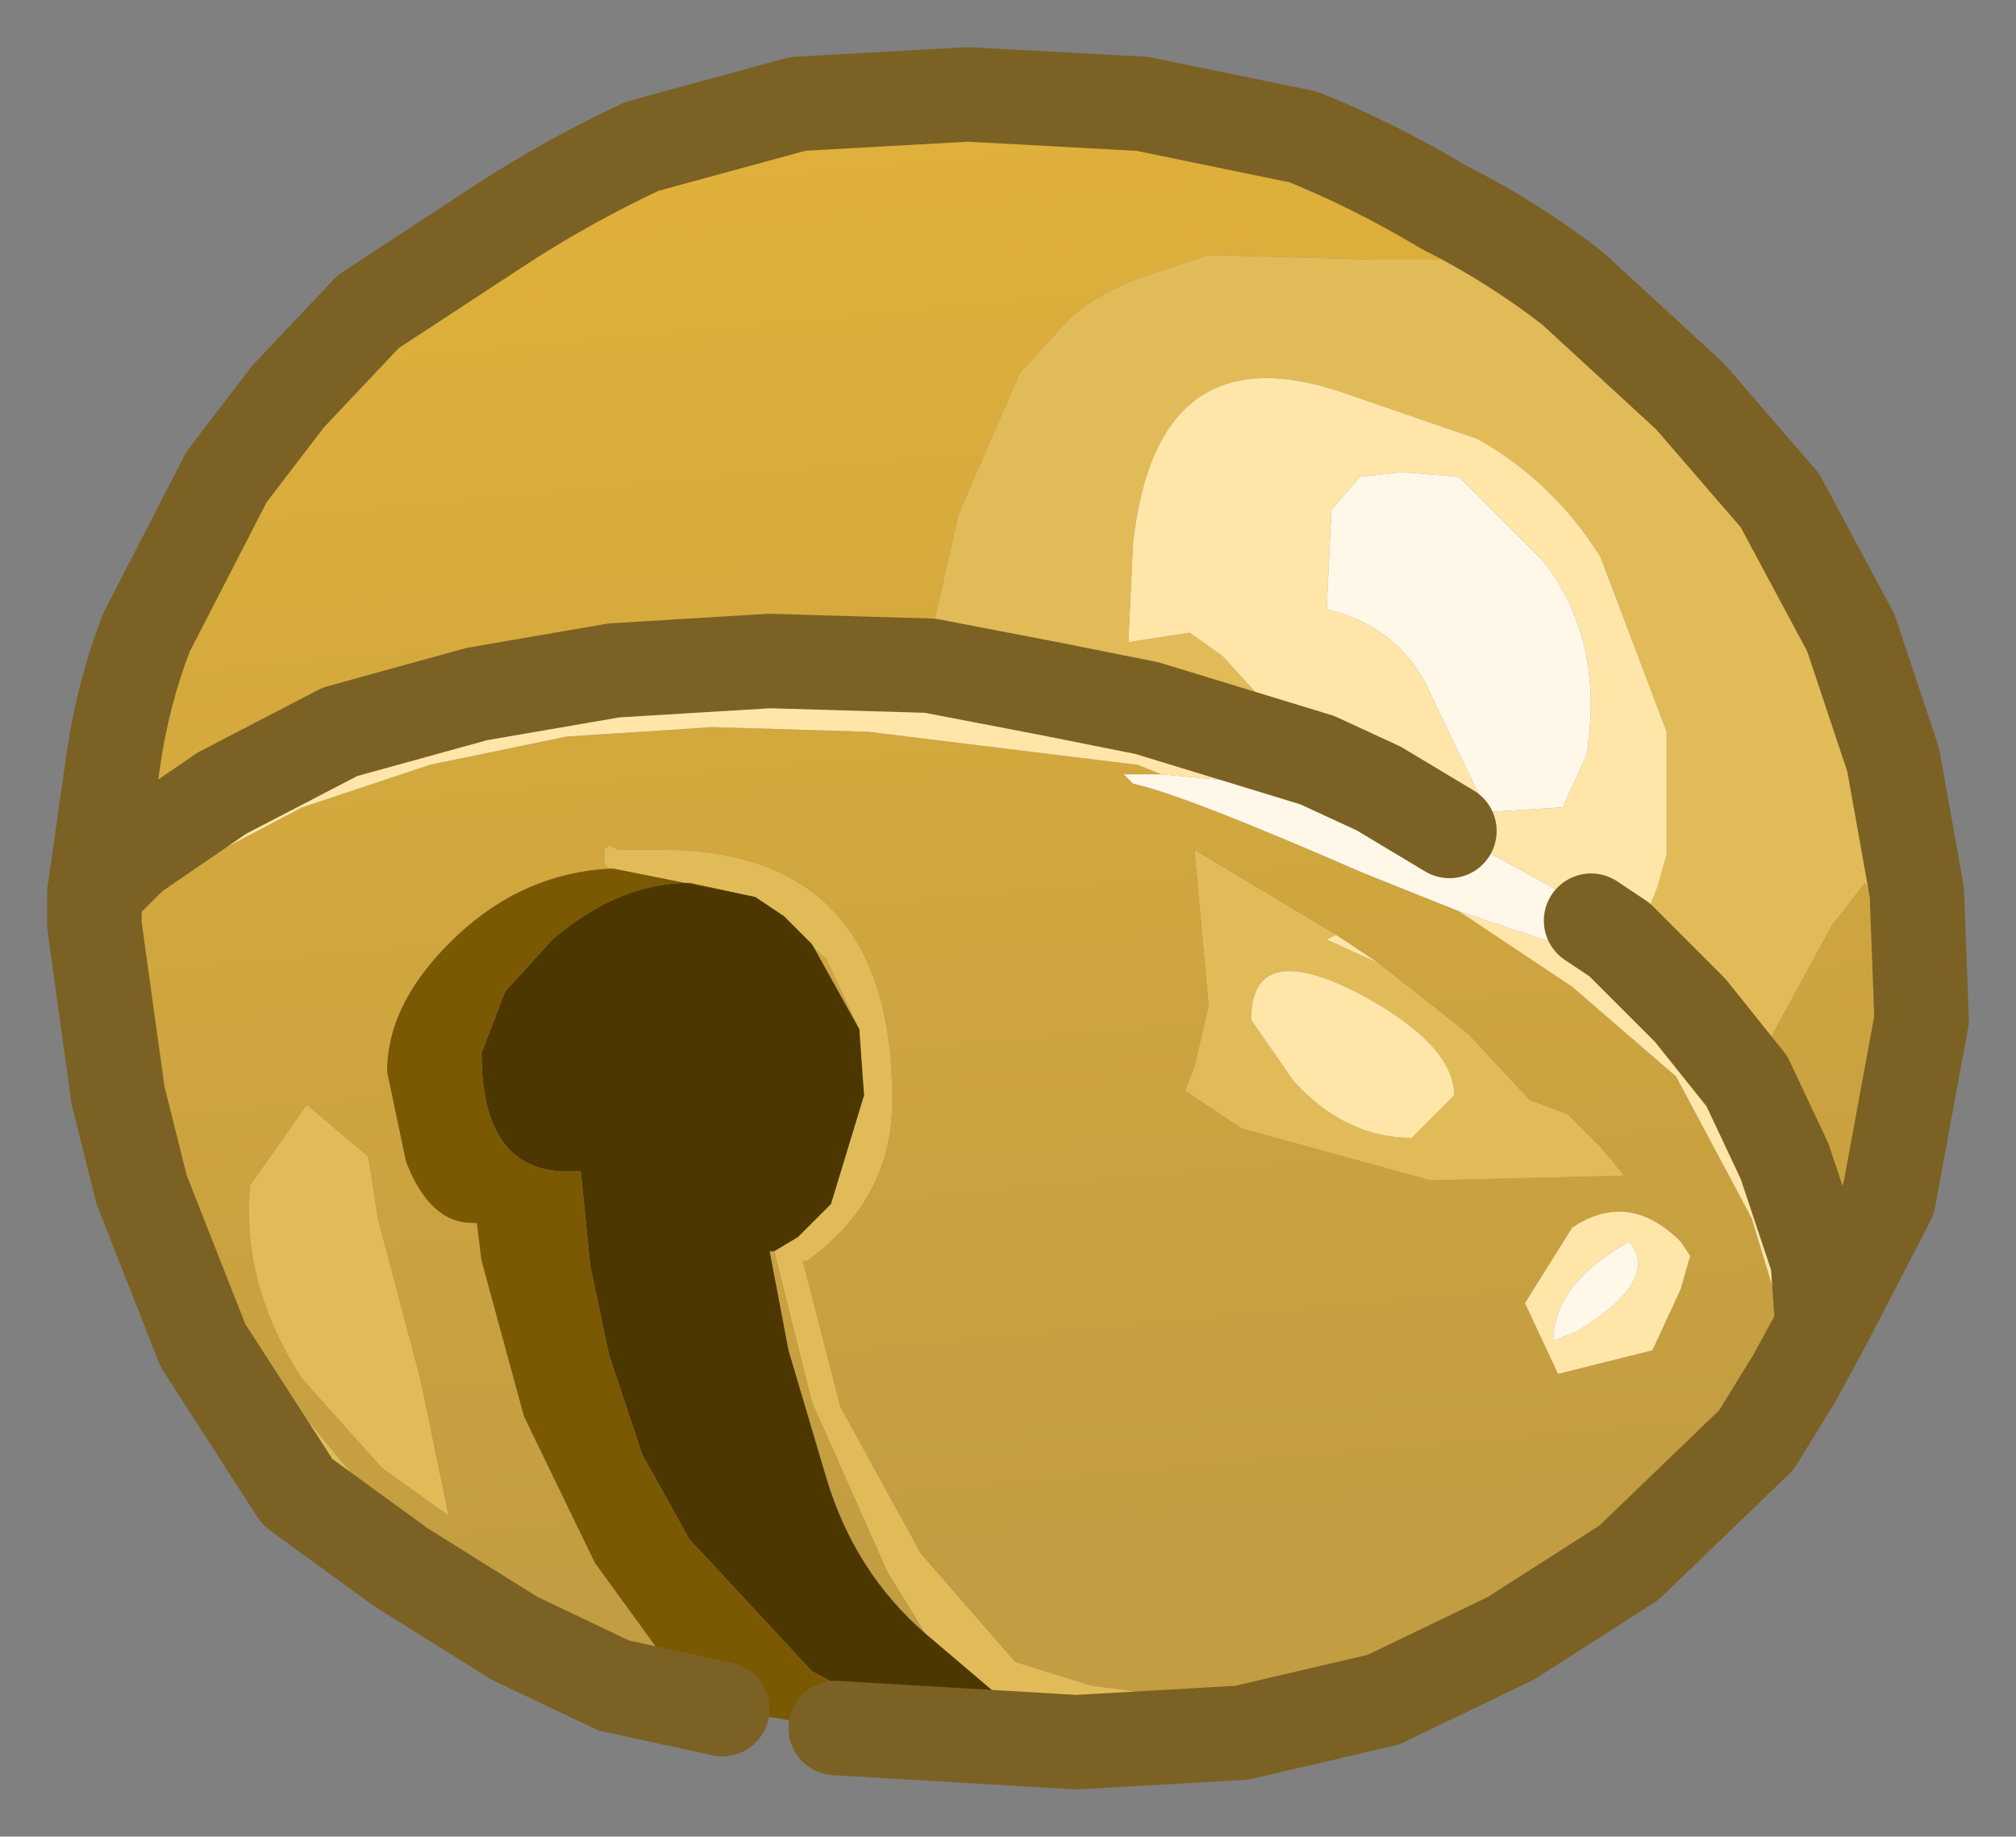 <?xml version="1.0" encoding="UTF-8" standalone="no"?>
<svg xmlns:xlink="http://www.w3.org/1999/xlink" height="19.45px" width="21.35px" xmlns="http://www.w3.org/2000/svg">
  <rect width="100%" height="100%" fill="#808080" stroke="none"/>
  <g transform="matrix(1.0, 0.0, 0.0, 1.0, 1, 0.95)">
    <path d="M0.4 8.1 L0.7 6.65 1.2 5.1 1.7 4.35 2.35 3.5 3.2 2.7 4.5 1.75 5.95 1.0 7.55 0.6 9.3 0.45 10.6 0.5 11.75 0.65 12.8 1.05 Q13.6 1.35 14.4 1.8 L13.55 1.8 11.8 1.75 11.05 2.0 Q10.65 2.15 10.35 2.4 L9.8 3.0 9.15 4.5 8.8 6.05 8.85 6.1 7.15 6.05 5.5 6.15 4.05 6.4 2.6 6.8 1.35 7.45 0.4 8.1 M17.5 10.5 L18.4 8.85 18.75 8.4 Q19.15 9.05 19.15 9.75 19.15 11.1 18.35 12.2 L18.25 12.4 17.9 11.35 17.5 10.5 M11.3 7.25 L10.9 7.25 11.0 7.35 Q11.5 7.45 13.45 8.3 L14.45 8.7 15.65 9.5 16.75 10.45 17.55 11.95 17.9 13.1 16.95 14.4 16.05 15.3 14.8 16.1 13.45 16.6 12.05 17.1 10.55 16.9 9.75 16.65 8.75 15.5 7.9 13.95 7.5 12.4 7.55 12.4 Q8.45 11.75 8.45 10.7 8.45 8.05 6.0 8.05 L5.55 8.05 5.45 8.0 5.4 8.05 5.4 8.2 5.45 8.25 Q4.55 8.3 3.85 8.95 3.1 9.65 3.1 10.4 L3.3 11.35 Q3.55 12.0 4.0 12.0 L4.05 12.0 4.1 12.4 4.55 14.05 5.3 15.6 6.1 16.7 4.65 16.15 3.05 15.05 1.85 13.6 1.25 12.55 0.9 11.5 0.65 10.45 0.4 8.55 1.25 8.1 2.2 7.6 3.55 7.15 5.0 6.85 6.55 6.75 8.2 6.8 11.05 7.15 11.3 7.25 M13.15 8.95 L11.65 8.05 11.8 9.7 11.65 10.35 11.55 10.6 12.15 11.0 14.15 11.55 16.2 11.5 15.95 11.2 15.85 11.1 15.6 10.85 15.2 10.7 14.55 10.0 13.6 9.25 13.15 8.95 M16.9 12.35 L16.8 12.2 Q16.25 11.65 15.65 12.05 L15.15 12.85 15.5 13.6 16.5 13.35 16.8 12.7 16.9 12.35 M1.65 11.6 Q1.55 12.65 2.2 13.65 L3.05 14.6 3.75 15.1 3.45 13.65 3.0 11.95 2.9 11.3 2.25 10.75 1.65 11.6 M8.1 9.95 L7.6 9.05 7.3 8.75 7.0 8.55 7.75 9.2 8.1 9.95 M7.8 11.8 L7.45 12.15 7.8 11.8 M7.2 12.3 L7.6 13.9 8.4 15.7 8.8 16.35 Q8.05 15.7 7.75 14.7 L7.35 13.35 7.15 12.3 7.2 12.3" fill="url(#gradient0)" fill-rule="evenodd" stroke="none"/>
    <path d="M0.0 8.5 L0.2 7.1 Q0.3 6.4 0.55 5.75 L1.4 4.1 2.05 3.25 2.9 2.35 4.35 1.4 Q5.05 0.95 5.8 0.6 L7.45 0.15 9.25 0.05 11.1 0.15 12.8 0.5 Q13.55 0.8 14.3 1.25 15.0 1.6 15.65 2.1 L16.9 3.25 17.85 4.35 18.6 5.75 19.05 7.1 19.3 8.5 19.35 9.85 19.0 11.75 18.3 13.1 18.25 12.4 18.35 12.2 Q19.15 11.1 19.15 9.75 19.15 9.05 18.75 8.4 L18.4 8.85 17.5 10.5 16.9 9.75 16.8 9.0 16.45 8.7 16.55 8.45 16.65 8.1 16.65 6.8 15.95 4.95 Q15.45 4.15 14.65 3.7 L13.2 3.2 Q11.25 2.55 11.0 4.8 L10.95 5.85 11.6 5.75 11.95 6.0 12.95 7.1 11.15 6.55 10.15 6.35 8.85 6.1 8.8 6.05 9.15 4.5 9.8 3.0 10.35 2.4 Q10.65 2.15 11.05 2.0 L11.8 1.75 13.55 1.8 14.4 1.8 Q13.6 1.35 12.8 1.05 L11.75 0.65 10.6 0.5 9.3 0.45 7.55 0.6 5.95 1.0 4.5 1.75 3.2 2.7 2.35 3.5 1.7 4.35 1.2 5.1 0.7 6.65 0.4 8.1 0.0 8.5 M18.0 13.65 L17.6 14.3 16.25 15.6 15.0 16.4 13.65 17.05 12.15 17.4 10.4 17.5 9.8 17.2 8.8 16.35 8.4 15.7 7.6 13.9 7.2 12.3 7.45 12.15 7.8 11.8 8.15 10.65 8.1 9.95 7.75 9.2 7.0 8.55 5.5 8.25 5.45 8.25 5.4 8.2 5.4 8.05 5.45 8.0 5.55 8.05 6.0 8.05 Q8.45 8.05 8.45 10.7 8.45 11.75 7.55 12.4 L7.5 12.4 7.9 13.95 8.75 15.5 9.75 16.65 10.55 16.9 12.05 17.1 13.45 16.6 14.8 16.1 16.05 15.3 16.95 14.4 17.9 13.1 18.0 13.65 M6.65 17.15 L5.5 16.9 4.45 16.4 3.25 15.65 2.15 14.85 1.15 13.3 0.5 11.65 0.25 10.65 0.0 8.85 0.4 8.55 0.65 10.45 0.9 11.5 1.25 12.55 1.85 13.6 3.05 15.05 4.65 16.15 6.1 16.7 6.65 17.15 M13.15 8.95 L13.05 9.0 13.6 9.25 14.55 10.0 15.2 10.7 15.6 10.85 15.85 11.1 15.95 11.2 16.2 11.5 14.15 11.55 12.15 11.0 11.55 10.6 11.65 10.35 11.8 9.7 11.65 8.05 13.15 8.95 M13.95 11.1 L14.4 10.65 Q14.4 10.1 13.35 9.55 12.25 9.0 12.25 9.85 L12.7 10.5 Q13.25 11.1 13.95 11.1 M1.65 11.6 L2.25 10.75 2.9 11.3 3.0 11.95 3.45 13.65 3.75 15.1 3.05 14.6 2.2 13.65 Q1.55 12.65 1.65 11.6" fill="#e2bb59" fill-rule="evenodd" stroke="none"/>
    <path d="M0.0 8.5 L0.4 8.1 1.35 7.45 2.6 6.8 4.05 6.4 5.5 6.15 7.15 6.05 8.85 6.1 10.15 6.35 11.15 6.55 12.95 7.1 11.95 6.0 11.6 5.75 10.95 5.85 11.0 4.8 Q11.25 2.55 13.2 3.2 L14.65 3.7 Q15.45 4.15 15.95 4.95 L16.65 6.8 16.65 8.1 16.55 8.45 16.45 8.7 16.8 9.0 16.9 9.75 17.5 10.5 17.9 11.35 18.25 12.4 18.3 13.1 18.0 13.65 17.9 13.1 17.55 11.95 16.75 10.45 15.65 9.5 14.45 8.7 15.5 9.05 15.85 8.8 15.9 8.7 14.35 7.85 13.4 7.45 11.3 7.25 11.05 7.15 8.2 6.8 6.55 6.75 5.0 6.85 3.55 7.15 2.2 7.6 1.25 8.1 0.4 8.55 0.0 8.85 0.0 8.5 M13.85 4.05 L13.4 4.1 13.1 4.45 13.05 5.5 Q13.85 5.7 14.15 6.4 L14.75 7.65 15.55 7.6 15.8 7.05 Q16.0 5.85 15.35 5.0 L14.45 4.1 13.85 4.05 M12.95 7.1 L13.6 7.4 14.35 7.85 13.6 7.4 12.95 7.1 M13.6 9.25 L13.05 9.0 13.15 8.95 13.6 9.25 M13.95 11.1 Q13.25 11.1 12.7 10.5 L12.25 9.85 Q12.25 9.0 13.35 9.55 14.4 10.1 14.4 10.65 L13.95 11.1 M16.9 9.75 L16.15 9.0 15.85 8.8 16.15 9.0 16.9 9.75 M16.9 12.35 L16.8 12.7 16.5 13.35 15.5 13.6 15.15 12.85 15.65 12.05 Q16.25 11.65 16.8 12.2 L16.9 12.35 M15.45 13.25 L15.7 13.15 Q16.6 12.6 16.25 12.2 15.45 12.65 15.45 13.25" fill="#ffe6a8" fill-rule="evenodd" stroke="none"/>
    <path d="M11.3 7.25 L13.4 7.45 14.35 7.85 15.9 8.7 15.85 8.8 15.5 9.05 14.45 8.7 13.45 8.3 Q11.5 7.45 11.0 7.35 L10.9 7.25 11.3 7.25 M13.85 4.05 L14.45 4.1 15.35 5.0 Q16.0 5.85 15.8 7.05 L15.55 7.6 14.75 7.65 14.15 6.4 Q13.85 5.7 13.05 5.5 L13.1 4.45 13.4 4.1 13.85 4.05 M15.45 13.25 Q15.45 12.65 16.25 12.2 16.6 12.6 15.7 13.15 L15.45 13.25" fill="#fff8e9" fill-rule="evenodd" stroke="none"/>
    <path d="M9.8 17.2 L8.85 17.4 7.6 16.75 6.3 15.35 5.8 14.45 5.45 13.4 5.25 12.45 5.15 11.45 Q4.1 11.55 4.1 10.2 L4.35 9.55 4.85 9.0 Q5.55 8.4 6.3 8.4 L7.0 8.55 7.3 8.75 7.6 9.05 8.1 9.95 8.15 10.65 7.8 11.8 7.45 12.15 7.2 12.3 7.15 12.3 7.35 13.35 7.75 14.7 Q8.05 15.7 8.8 16.35 L9.8 17.2" fill="#4d3700" fill-rule="evenodd" stroke="none"/>
    <path d="M10.4 17.5 L7.85 17.35 6.65 17.15 6.1 16.7 5.3 15.6 4.55 14.05 4.1 12.4 4.05 12.0 4.0 12.0 Q3.55 12.0 3.3 11.35 L3.1 10.4 Q3.1 9.65 3.85 8.95 4.55 8.3 5.45 8.25 L5.5 8.25 7.0 8.55 6.3 8.4 Q5.55 8.4 4.85 9.0 L4.35 9.55 4.1 10.2 Q4.1 11.55 5.15 11.45 L5.25 12.45 5.45 13.4 5.8 14.45 6.3 15.35 7.6 16.75 8.85 17.4 9.8 17.2 10.4 17.5" fill="#7b5903" fill-rule="evenodd" stroke="none"/>
    <path d="M18.3 13.1 L19.0 11.75 19.35 9.85 19.3 8.5 19.05 7.1 18.6 5.75 17.85 4.35 16.9 3.25 15.65 2.1 Q15.0 1.6 14.3 1.25 13.55 0.8 12.8 0.5 L11.1 0.15 9.25 0.05 7.45 0.15 5.8 0.6 Q5.05 0.95 4.35 1.4 L2.9 2.35 2.05 3.25 1.4 4.1 0.55 5.75 Q0.3 6.4 0.2 7.1 L0.0 8.5 0.4 8.1 1.35 7.45 2.6 6.8 4.05 6.4 5.5 6.15 7.15 6.05 8.85 6.1 10.15 6.35 11.15 6.55 12.95 7.1 13.6 7.4 14.35 7.85 M16.9 9.75 L17.5 10.5 17.9 11.35 18.25 12.4 18.3 13.1 18.0 13.65 17.6 14.3 16.25 15.6 15.0 16.4 13.65 17.05 12.15 17.4 10.4 17.5 7.85 17.35 M6.65 17.15 L5.5 16.9 4.45 16.4 3.25 15.65 2.15 14.85 1.15 13.3 0.5 11.65 0.25 10.65 0.0 8.85 0.0 8.5 M15.85 8.8 L16.15 9.0 16.9 9.75" fill="none" stroke="#7b6123" stroke-linecap="round" stroke-linejoin="round" stroke-width="1"/>
  </g>
  <defs>
    <linearGradient gradientTransform="matrix(-0.002, -0.01, 0.011, -0.001, 9.35, 7.25)" gradientUnits="userSpaceOnUse" id="gradient0" spreadMethod="pad" x1="-819.2" x2="819.2">
      <stop offset="0.0" stop-color="#c29d41"></stop>
      <stop offset="1.0" stop-color="#e2b23a"></stop>
    </linearGradient>
  </defs>
</svg>